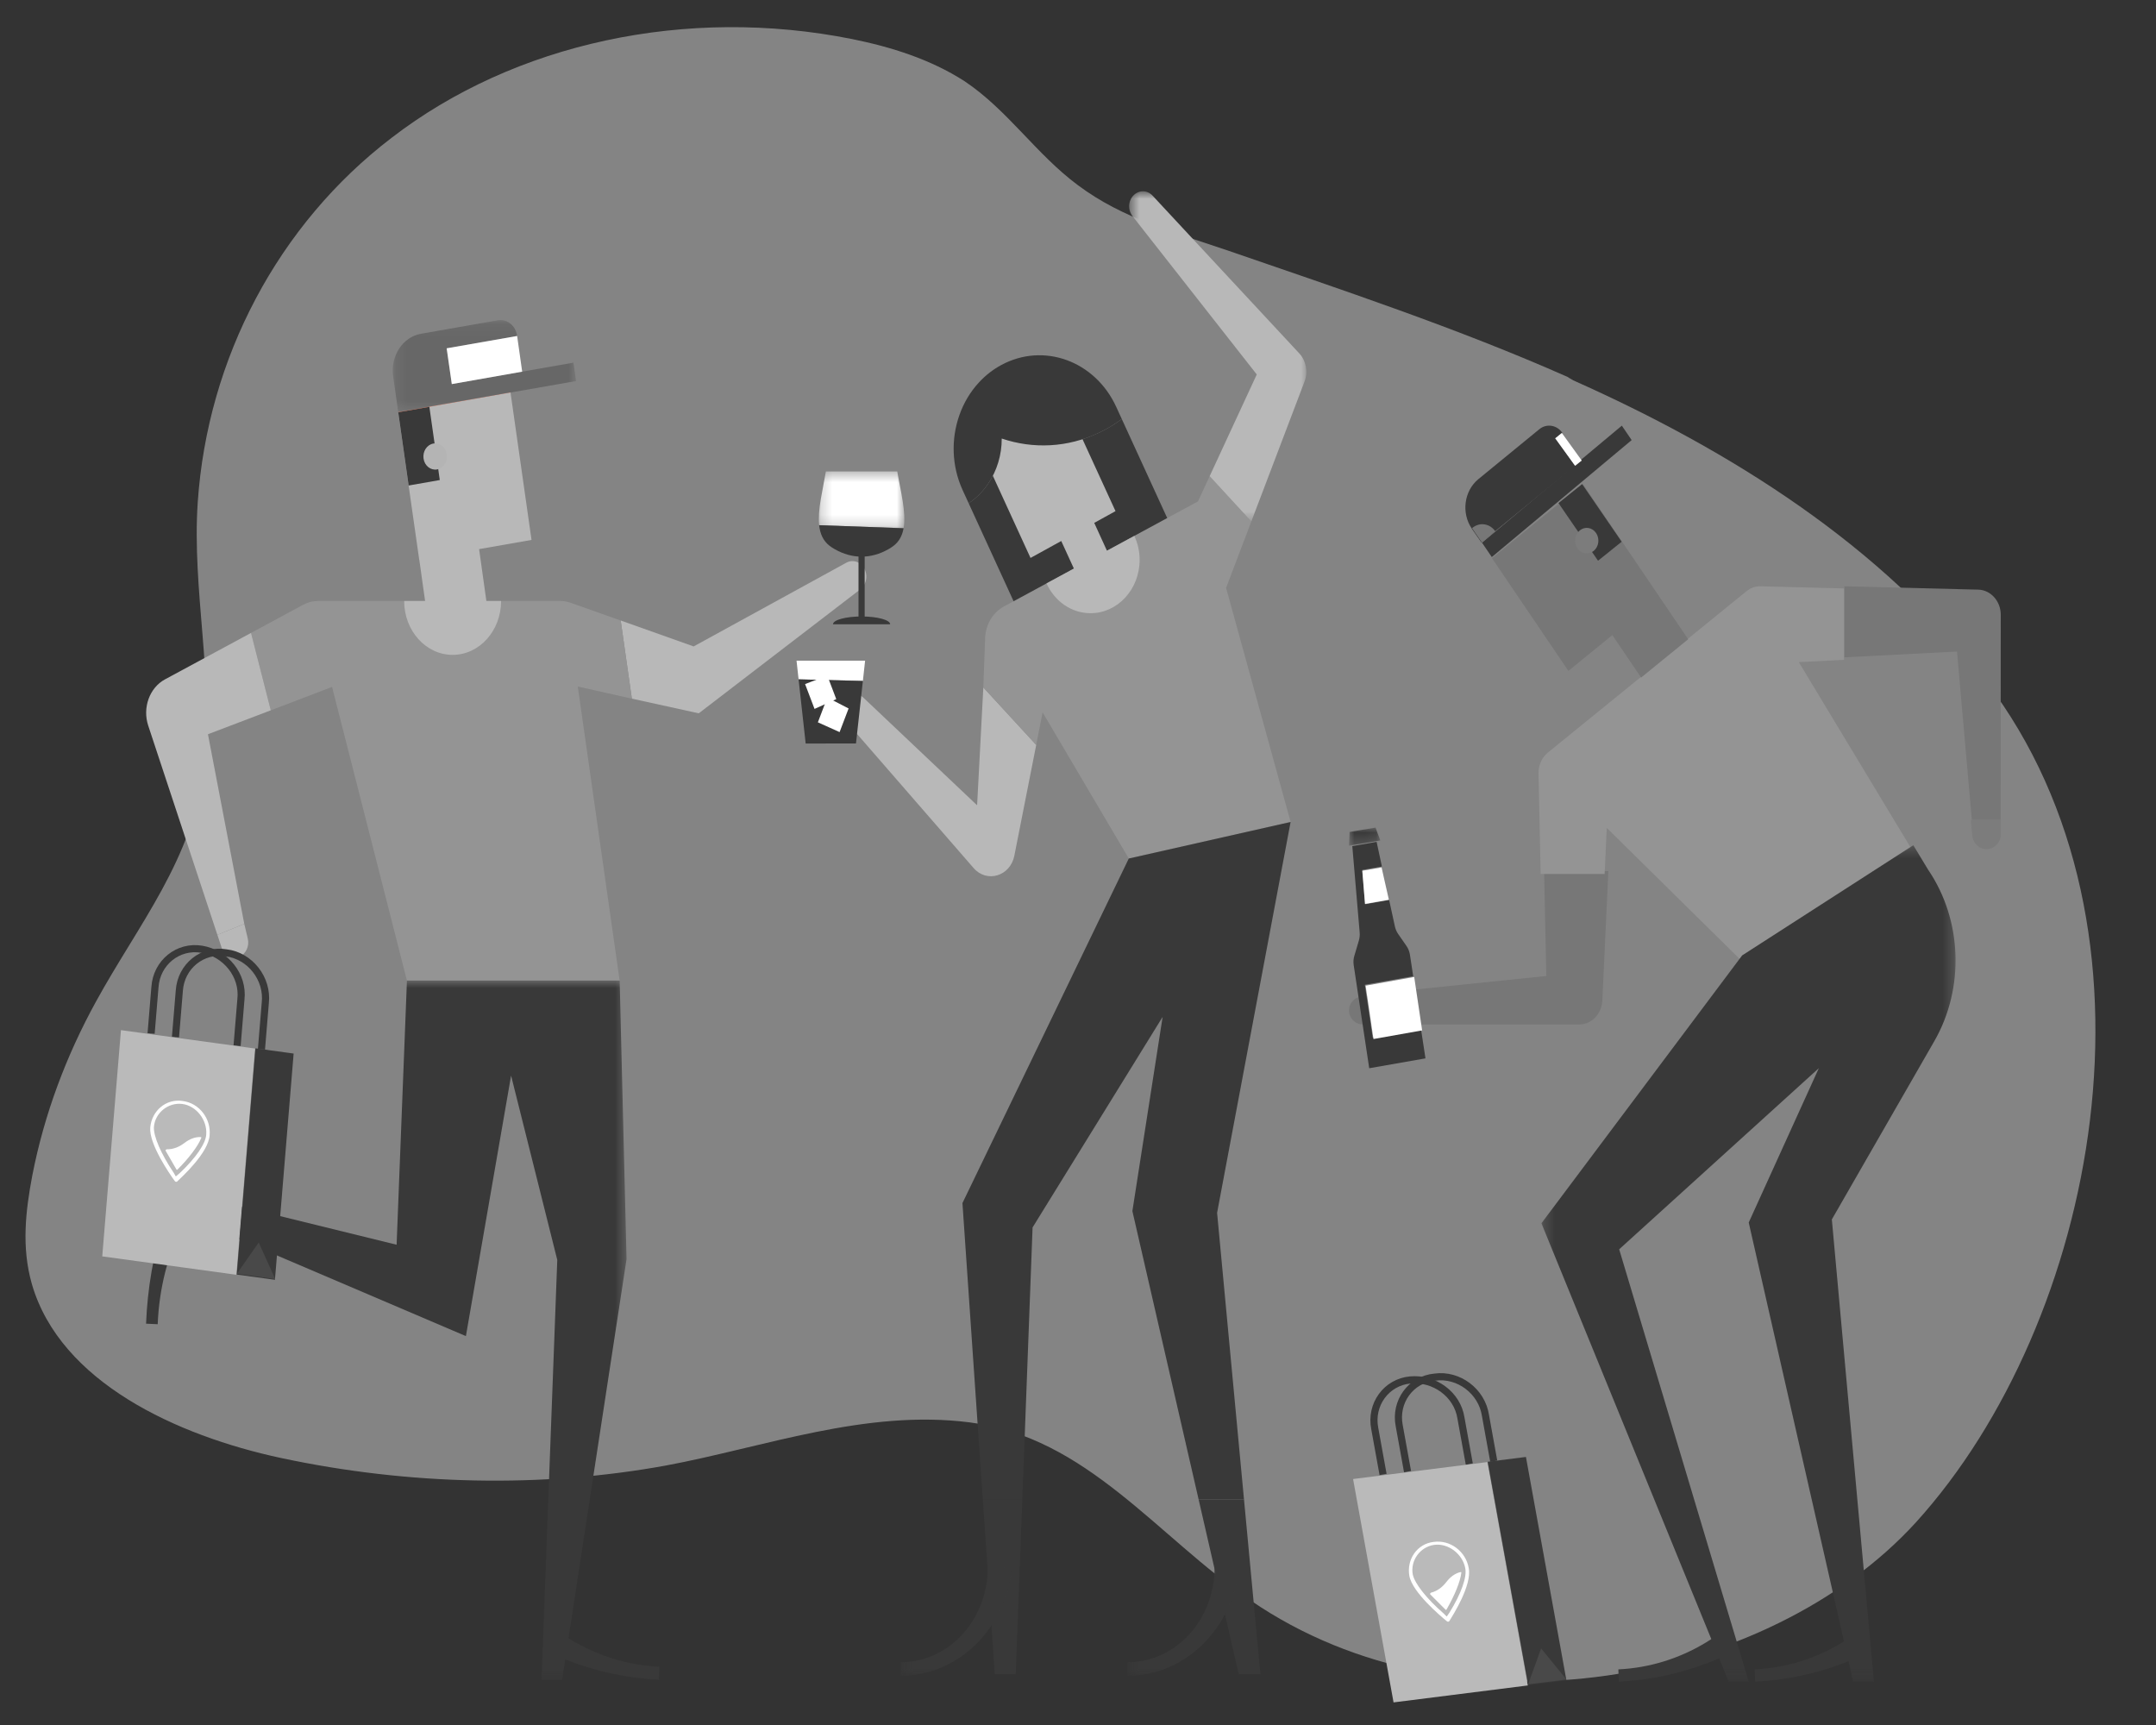 <?xml version="1.0" encoding="UTF-8"?>
<svg width="200px" height="160px" viewBox="0 0 200 160" version="1.1" xmlns="http://www.w3.org/2000/svg" xmlns:xlink="http://www.w3.org/1999/xlink">
    <rect x="0" y="0" width="200" height="160" fill="#333333" stroke="none"/>
    <!-- Generator: Sketch 54.1 (76490) - https://sketchapp.com -->
    <title>Card_Image/On_Demand/Available Copy</title>
    <desc>Created with Sketch.</desc>
    <defs>
        <polygon id="path-1" points="0.269 0.311 38.686 0.311 38.686 77.89 0.269 77.89"></polygon>
        <polygon id="path-3" points="0 0.031 2.908 0.031 2.908 1.706 0 1.706"></polygon>
        <polygon id="path-5" points="0.558 0.808 16.994 0.808 16.994 31.431 0.558 31.431"></polygon>
        <polygon id="path-7" points="0.342 0.111 10.669 0.111 10.669 10.134 0.342 10.134"></polygon>
        <polygon id="path-9" points="0.412 0.111 10.739 0.111 10.739 10.134 0.412 10.134"></polygon>
        <polygon id="path-11" points="0 0.816 44.571 0.816 44.571 65.666 0 65.666"></polygon>
        <polygon id="path-13" points="0.194 0.1 17.203 0.1 17.203 8.631 0.194 8.631"></polygon>
        <polygon id="path-15" points="0.264 0.497 8.196 0.497 8.196 5.765 0.264 5.765"></polygon>
    </defs>
    <g id="symbols" stroke="none" stroke-width="1" fill="none" fill-rule="evenodd">
        <g id="Card_Image/On_Demand/Available-Copy">
            <g id="Image" transform="translate(-5, -9)">
                <path d="M81.257,149.491 C92.357,151.226 103.588,151.874 114.822,152.667 C119.92,153.008 124.929,152.981 129.753,154.912 C134.254,156.686 137.841,159.953 142.416,161.51 C146.025,162.667 149.846,162.814 153.498,162.589 C169.137,161.586 183.648,154.135 192.405,142.678 C200.473,132.215 203.602,118.505 201.021,105.378 C199.454,97.384 195.275,89.873 194.104,81.822 C192.841,73.331 196.225,66.109 198.158,58.176 C199.52,52.624 200.081,46.895 199.687,41.13 C199.437,37.773 198.949,34.406 197.117,31.352 C192.206,23.23 180.463,21.253 170.616,21.75 C158.466,22.377 146.458,25.338 135.937,30.322 C127.614,34.298 119.423,40.172 109.756,41.476 C98.902,42.953 90.279,35.782 80.323,32.271 C58.164,24.436 31.87,37.26 22.573,55.246 C11.164,77.446 13.517,114.584 36.499,132.276 C49.005,141.925 64.963,146.83 80.696,149.324 C80.937,149.406 81.096,149.412 81.257,149.491 Z" id="Path" fill="#D6D6D6" fill-rule="nonzero" opacity="0.5" transform="translate(108.905, 92.178) rotate(-165) translate(-108.905, -92.178) "></path>
                <g id="Group-2" transform="translate(18, 25.878)">
                    <g id="Group-47" transform="translate(112.138, 22.602)">
                        <path d="M25.03,116.496 C27.874,116.361 30.605,115.778 33.164,114.809 C33.835,114.561 34.492,114.281 35.135,113.976 L35.166,111.416 C34.482,111.974 33.761,112.482 33.009,112.929 C30.616,114.355 27.896,115.221 24.987,115.361 L25.03,116.496 Z" id="Fill-1" fill="#393939"></path>
                        <path d="M37.678,116.496 C40.522,116.361 43.252,115.778 45.811,114.809 C46.483,114.561 47.14,114.281 47.783,113.976 L47.814,111.416 C47.13,111.974 46.409,112.482 45.657,112.929 C43.263,114.355 40.543,115.221 37.634,115.361 L37.678,116.496 Z" id="Fill-3" fill="#393939"></path>
                        <path d="M0,54.246 C0,54.602 0.145,54.926 0.374,55.16 C0.614,55.394 0.932,55.539 1.296,55.539 L2.468,55.539 L2.468,52.83 L1.173,52.953 C0.502,53.014 0,53.577 0,54.246" id="Fill-5" fill="#777777"></path>
                        <path d="M45.963,14.901 L45.963,21.49 L56.403,20.953 L57.779,36.574 L60.451,36.574 L60.462,17.547 C60.462,16.279 59.53,15.239 58.368,15.21 L45.963,14.901 Z" id="Fill-7" fill="#777777"></path>
                        <path d="M2.468,52.677 L2.468,55.539 L21.378,55.539 C22.51,55.539 23.443,54.562 23.502,53.317 L24.061,41.315 L18.098,41.315 L18.307,51.046 L2.468,52.677 Z" id="Fill-9" fill="#777777"></path>
                        <path d="M17.584,32.275 L17.78,41.588 L23.715,41.588 L23.912,37.31 L36.218,49.443 L52.133,39.182 L41.727,21.936 L45.916,21.719 L45.916,15.101 L38.182,14.901 C37.713,14.889 37.25,15.047 36.872,15.358 L18.445,30.327 C17.887,30.784 17.568,31.506 17.584,32.275" id="Fill-11" fill="#949494"></path>
                        <path d="M57.685,36.574 L57.819,38.027 C57.886,38.76 58.492,39.311 59.193,39.283 C59.549,39.265 59.866,39.102 60.094,38.852 C60.323,38.608 60.462,38.272 60.462,37.899 L60.462,36.574 L57.685,36.574 Z" id="Fill-13" fill="#7C7C7C"></path>
                        <polygon id="Fill-15" fill="#F47153" points="37.634 14.901 37.634 14.905 37.643 14.901"></polygon>
                        <g id="Group-19" transform="translate(17.583, 38.606)">
                            <mask id="mask-2" fill="white">
                                <use xlink:href="#path-1"></use>
                            </mask>
                            <g id="Clip-18"></g>
                            <path d="M0.269,35.378 L17.639,77.891 L19.498,77.891 L7.481,37.791 L26.004,20.989 L19.498,35.308 L29.185,77.891 L31.112,77.891 L27.209,35.021 L36.71,18.493 C39.54,13.572 39.312,7.244 36.142,2.586 L34.766,0.311 L18.887,10.533 L0.269,35.378 Z" id="Fill-17" fill="#393939" mask="url(#mask-2)"></path>
                        </g>
                        <polygon id="Fill-22" fill="#777777" points="31.465 19.811 27.099 23.367 24.429 19.428 20.353 22.748 13.265 12.292 21.706 5.418 27.984 14.674 28.795 15.872"></polygon>
                        <polygon id="Fill-24" fill="#393939" points="23.103 12.53 25.295 10.766 21.626 5.418 19.434 7.182"></polygon>
                        <path d="M21.19,11.374 C21.546,11.9 22.222,12.009 22.7,11.619 C23.178,11.228 23.278,10.486 22.923,9.961 C22.567,9.435 21.891,9.326 21.412,9.716 C20.934,10.107 20.834,10.849 21.19,11.374" id="Fill-26" fill="#7C7C7C"></path>
                        <polygon id="Fill-28" fill="#393939" points="26.221 1.341 20.328 6.27 20.283 6.31 19.657 6.833 19.492 6.974 18.635 7.685 13.257 12.182 13.249 12.191 12.339 10.857 20.977 3.628 21.447 3.229 21.566 3.13 25.311 0"></polygon>
                        <path d="M20.976,3.721 L12.281,10.837 L12.274,10.821 L11.403,9.574 C11.395,9.566 11.388,9.549 11.388,9.542 C10.404,8.091 10.674,6.053 12.003,4.96 L17.658,0.33 C18.326,-0.216 19.279,-0.069 19.783,0.656 L19.798,0.673 L19.204,1.17 L20.976,3.721 Z" id="Fill-30" fill="#393939"></path>
                        <polygon id="Fill-32" fill="#FFFFFF" points="21.593 3.236 21.468 3.333 20.974 3.725 19.126 1.175 19.744 0.677"></polygon>
                        <polygon id="Fill-34" fill="#FFFFFF" points="21.365 3.387 20.983 3.718 20.976 3.712"></polygon>
                        <path d="M13.573,9.802 L12.327,10.837 L11.414,9.512 L11.452,9.48 C12.119,8.927 13.069,9.071 13.573,9.802" id="Fill-36" fill="#777777"></path>
                        <g id="Group-40" transform="translate(0, 37.252)">
                            <mask id="mask-4" fill="white">
                                <use xlink:href="#path-3"></use>
                            </mask>
                            <g id="Clip-39"></g>
                            <polygon id="Fill-38" fill="#393939" mask="url(#mask-4)" points="-0 1.706 2.908 1.223 2.462 0.031 0.055 0.431"></polygon>
                        </g>
                        <path d="M7.095,58.688 L1.877,59.603 L0.437,50.035 C0.391,49.733 0.414,49.431 0.505,49.146 L0.912,47.774 C0.987,47.513 1.017,47.243 0.987,46.966 L0.308,39.007 L0.308,38.999 L2.563,38.606 L3.053,40.892 L1.236,41.21 L1.492,44.394 L3.724,43.994 L4.245,46.387 C4.297,46.664 4.403,46.916 4.554,47.138 L5.323,48.248 C5.496,48.492 5.609,48.778 5.655,49.08 L5.956,51.071 L1.47,51.864 L2.201,56.762 L6.68,55.978 L7.095,58.688 Z" id="Fill-41" fill="#393939"></path>
                        <polygon id="Fill-43" fill="#FFFFFF" points="6.786 56.093 6.734 56.102 2.271 56.893 1.542 51.945 6.013 51.145 6.05 51.136"></polygon>
                        <polygon id="Fill-45" fill="#FFFFFF" points="3.702 43.977 3.687 43.977 1.487 44.363 1.234 41.285 3.025 40.977 3.248 41.98"></polygon>
                    </g>
                    <g id="Group-34" transform="translate(60.89, 0.022)">
                        <path d="M30.172,21.964 L36.031,34.739 L21.785,42.462 L15.968,29.78 C16.691,29.296 17.3,28.672 17.777,27.961 C18.598,26.751 19.04,25.28 19.036,23.776 C21.93,24.755 25.139,24.638 28.1,23.216 C28.286,23.126 28.473,23.033 28.658,22.932 C29.189,22.644 29.697,22.322 30.172,21.964" id="Fill-1" fill="#393939"></path>
                        <path d="M22.233,52.194 L20.206,62.47 C19.83,64.366 17.654,65.028 16.43,63.619 L5.356,50.881 L4.403,49.78 C3.983,49.298 3.939,48.564 4.293,48.023 C4.542,47.637 4.934,47.438 5.328,47.438 C5.627,47.438 5.926,47.553 6.17,47.781 L7.228,48.781 L16.751,57.793 L17.328,46.861 L22.233,52.194 Z" id="Fill-3" fill="#B8B8B8"></path>
                        <path d="M45.833,59.34 L30.822,62.729 L22.825,49.172 L22.233,52.194 L17.327,46.861 L17.496,42.275 C17.542,41.03 18.208,39.911 19.233,39.356 L37.239,29.607 L38.324,27.266 L42.19,31.468 L39.847,37.626 L45.833,59.34 Z" id="Fill-5" fill="#949494"></path>
                        <g id="Group-9" transform="translate(30.295, 0.036)">
                            <mask id="mask-6" fill="white">
                                <use xlink:href="#path-5"></use>
                            </mask>
                            <g id="Clip-8"></g>
                            <path d="M16.827,18.458 L11.894,31.431 L8.029,27.23 L12.398,17.796 L0.864,3.101 C0.521,2.663 0.459,2.036 0.714,1.53 C0.953,1.061 1.39,0.808 1.839,0.808 C2.16,0.808 2.481,0.941 2.735,1.212 L16.341,15.841 C16.976,16.525 17.169,17.559 16.827,18.458" id="Fill-7" fill="#B8B8B8" mask="url(#mask-6)"></path>
                        </g>
                        <polygon id="Fill-10" fill="#393939" points="20.945 122.19 20.33 138.401 18.392 138.401 17.279 122.19"></polygon>
                        <polygon id="Fill-12" fill="#393939" points="43.033 138.401 41.022 138.401 37.302 122.19 41.51 122.19"></polygon>
                        <polygon id="Fill-14" fill="#393939" points="39.013 95.594 41.51 122.19 37.302 122.19 31.155 95.432 33.961 77.419 21.897 96.949 20.945 122.19 17.279 122.19 15.391 94.691 30.821 62.732 45.832 59.342"></polygon>
                        <path d="M31.827,35.028 C31.827,37.764 29.784,39.977 27.275,39.977 C25.48,39.977 23.934,38.854 23.189,37.215 L25.729,35.839 L24.556,33.28 L21.705,34.851 L16.353,23.179 L25.138,20.806 L29.59,30.51 L27.616,31.599 L28.797,34.184 L31.337,32.807 C31.648,33.474 31.827,34.235 31.827,35.028" id="Fill-16" fill="#B8B8B8"></path>
                        <path d="M29.658,20.843 L30.172,21.964 C29.697,22.322 29.189,22.644 28.658,22.932 C28.472,23.033 28.286,23.125 28.1,23.217 C25.139,24.638 21.93,24.755 19.036,23.776 C19.04,25.28 18.598,26.751 17.777,27.961 C17.3,28.672 16.691,29.296 15.968,29.779 L15.411,28.567 C14.373,26.303 14.334,23.783 15.11,21.596 C15.503,20.48 16.113,19.448 16.91,18.584 C17.5,17.942 18.192,17.391 18.982,16.963 C22.917,14.83 27.696,16.568 29.658,20.843" id="Fill-18" fill="#393939"></path>
                        <g id="Group-22" transform="translate(9.322, 128.403)">
                            <mask id="mask-8" fill="white">
                                <use xlink:href="#path-7"></use>
                            </mask>
                            <g id="Clip-21"></g>
                            <path d="M10.669,0.111 C10.087,5.752 5.691,10.134 0.342,10.134 L0.342,8.876 C4.8,8.876 8.41,4.951 8.41,0.111 L10.669,0.111 Z" id="Fill-20" fill="#393939" mask="url(#mask-8)"></path>
                        </g>
                        <g id="Group-25" transform="translate(30.295, 128.403)">
                            <mask id="mask-10" fill="white">
                                <use xlink:href="#path-9"></use>
                            </mask>
                            <g id="Clip-24"></g>
                            <path d="M10.739,0.111 C10.157,5.752 5.761,10.134 0.412,10.134 L0.412,8.876 C4.87,8.876 8.48,4.951 8.48,0.111 L10.739,0.111 Z" id="Fill-23" fill="#393939" mask="url(#mask-10)"></path>
                        </g>
                        <polygon id="Fill-26" fill="#FFFFFF" points="6.361 44.379 6.154 46.261 0.191 46.112 0.001 44.379"></polygon>
                        <polygon id="Fill-28" fill="#393939" points="6.154 46.261 5.515 52.059 0.848 52.065 0.19 46.111"></polygon>
                        <polygon id="Fill-30" fill="#FFFFFF" points="4.829 48.814 3.994 51.005 1.98 50.098 2.857 47.794"></polygon>
                        <polygon id="Fill-32" fill="#FFFFFF" points="2.851 45.755 3.685 47.946 1.67 48.854 0.793 46.55"></polygon>
                    </g>
                    <g id="Group-38" transform="translate(0.55, 12.379)">
                        <path d="M47.573,126.544 C44.622,126.401 41.789,125.784 39.134,124.759 C38.437,124.496 37.756,124.2 37.089,123.877 L37.056,121.169 C37.766,121.759 38.514,122.296 39.294,122.769 C41.778,124.278 44.6,125.195 47.618,125.343 L47.573,126.544 Z" id="Fill-1" fill="#393939"></path>
                        <path d="M0,93.519 C0.128,90.239 0.683,87.091 1.606,84.139 C1.842,83.365 2.109,82.607 2.399,81.865 L4.835,81.83 C4.304,82.619 3.821,83.449 3.396,84.318 C2.038,87.077 1.214,90.214 1.079,93.569 L0,93.519 Z" id="Fill-3" fill="#393939"></path>
                        <path d="M51.269,36.906 L45.065,35.544 L44.028,28.295 L50.795,30.702 L64.988,22.92 C65.663,22.577 66.458,22.935 66.728,23.704 C66.945,24.323 66.751,25.028 66.258,25.406 L51.269,36.906 Z" id="Fill-5" fill="#B8B8B8"></path>
                        <path d="M8.641,59.489 C8.312,59.623 7.966,59.596 7.673,59.45 C7.376,59.294 7.135,59.022 7.012,58.652 L6.616,57.453 L9.11,56.434 L9.436,57.804 C9.605,58.512 9.257,59.237 8.641,59.489" id="Fill-7" fill="#B8B8B8"></path>
                        <path d="M40.048,34.42 L43.931,61.696 L24.199,61.696 L17.254,34.457 L11.572,36.627 L9.74,29.448 L14.578,26.834 C15,26.606 15.463,26.487 15.933,26.487 L38.434,26.487 C38.753,26.487 39.071,26.543 39.376,26.65 L44.029,28.299 L45.063,35.545 L40.048,34.42 Z" id="Fill-9" fill="#949494"></path>
                        <path d="M5.74,38.846 L9.109,56.432 L6.615,57.453 L0.199,38.047 C-0.35,36.385 0.322,34.531 1.755,33.757 L9.737,29.448 L11.569,36.627 L5.74,38.846 Z" id="Fill-11" fill="#B8B8B8"></path>
                        <g id="Group-15" transform="translate(0, 60.878)">
                            <mask id="mask-12" fill="white">
                                <use xlink:href="#path-11"></use>
                            </mask>
                            <g id="Clip-14"></g>
                            <polygon id="Fill-13" fill="#393939" mask="url(#mask-12)" points="44.571 26.651 38.599 65.666 36.685 65.666 38.145 26.728 33.861 9.63 29.669 33.794 -0 21.129 -0 19.61 23.242 25.319 24.2 0.816 43.933 0.816"></polygon>
                        </g>
                        <path d="M31.568,26.485 L32.934,26.485 C32.934,29.248 30.923,31.483 28.438,31.483 C25.952,31.483 23.942,29.248 23.942,26.485 L25.883,26.485 L25.346,22.657 L25.338,22.657 L24.356,15.774 L23.389,8.985 L23.389,8.96 L26.274,8.457 L33.808,7.135 L33.808,7.152 L35.757,20.823 L30.893,21.675 L31.568,26.485 Z" id="Fill-16" fill="#B8B8B8"></path>
                        <polygon id="Fill-18" fill="#393939" points="27.246 15.269 24.359 15.776 23.39 8.967 26.277 8.459"></polygon>
                        <polygon id="Fill-20" fill="#F47153" points="33.808 7.135 33.808 7.153 26.274 8.482 23.39 8.985 23.39 8.961 26.274 8.457"></polygon>
                        <g id="Group-24" transform="translate(22.689, 0.329)">
                            <mask id="mask-14" fill="white">
                                <use xlink:href="#path-13"></use>
                            </mask>
                            <g id="Clip-23"></g>
                            <path d="M11.119,6.823 L11.119,6.805 L3.585,8.128 L0.7,8.631 L0.463,6.95 L0.232,5.322 C-0.036,3.437 1.115,1.672 2.81,1.373 L9.953,0.12 C10.797,-0.025 11.595,0.614 11.725,1.552 L11.725,1.579 L5.196,2.721 L5.672,6.038 L12.201,4.886 L16.958,4.051 L17.203,5.757 L11.119,6.823 Z" id="Fill-22" fill="#676767" mask="url(#mask-14)"></path>
                        </g>
                        <polygon id="Fill-25" fill="#FFFFFF" points="34.89 5.216 28.361 6.368 27.885 3.051 34.414 1.908 34.422 1.908"></polygon>
                        <path d="M27.9,12.896 C27.994,13.559 27.586,14.181 26.989,14.285 C26.393,14.39 25.833,13.937 25.74,13.273 C25.645,12.611 26.053,11.988 26.65,11.884 C27.246,11.779 27.807,12.233 27.9,12.896" id="Fill-27" fill="#B4B4B4"></path>
                        <g id="Group-31" transform="translate(62.144, 13.974)">
                            <mask id="mask-16" fill="white">
                                <use xlink:href="#path-15"></use>
                            </mask>
                            <g id="Clip-30"></g>
                            <path d="M8.127,5.765 L0.294,5.484 C0.138,4.057 0.629,2.24 0.918,0.497 L7.542,0.497 C7.85,2.356 8.388,4.303 8.127,5.765" id="Fill-29" fill="#FFFFFF" mask="url(#mask-16)"></path>
                        </g>
                        <path d="M70.271,19.739 C70.153,20.397 69.875,20.961 69.34,21.371 C69.184,21.49 69.022,21.593 68.857,21.688 C68.047,22.145 67.211,22.375 66.373,22.374 C65.537,22.374 64.701,22.145 63.891,21.686 C63.725,21.593 63.563,21.49 63.408,21.371 C62.8,20.903 62.522,20.239 62.438,19.458 L70.271,19.739 Z" id="Fill-32" fill="#393939"></path>
                        <path d="M69.025,28.645 L63.722,28.645 C63.722,28.246 64.909,27.922 66.374,27.922 C67.838,27.922 69.025,28.246 69.025,28.645" id="Fill-34" fill="#393939"></path>
                        <path d="M66.374,27.959 L66.374,22.1" id="Stroke-36" stroke="#393939" stroke-width="0.571" stroke-linecap="round" stroke-linejoin="round"></path>
                    </g>
                </g>
            </g>
            <g id="Group" transform="translate(134.5, 145) rotate(-315) translate(-134.5, -145) translate(119, 131)">
                <path d="M6.712,10.769 L3.161,8.308 C1.268,7.04 0.873,4.505 2.293,2.79 C3.635,1 6.317,0.627 8.132,1.969 L11.682,4.43" id="Path" stroke="#393939" stroke-width="0.662"></path>
                <g transform="translate(0, 0.746)">
                    <path d="M5.291,11.813 L1.741,9.352 C-0.152,8.084 -0.547,5.549 0.873,3.834 C2.293,2.119 4.897,1.671 6.712,3.013 L10.262,5.474" id="Path" stroke="#393939" stroke-width="0.662"></path>
                    <polygon id="Rectangle" fill="#BABABA" fill-rule="nonzero" transform="translate(16.123, 15.116) rotate(-53.744) translate(-16.123, -15.116) " points="9.566 4.422 22.12 4.762 22.681 25.811 10.127 25.471"></polygon>
                    <polygon id="Rectangle" fill="#393939" fill-rule="nonzero" transform="translate(21.069, 8.703) rotate(-53.744) translate(-21.069, -8.703) " points="19 -1.87 22.576 -1.773 23.138 19.276 19.562 19.179"></polygon>
                    <polygon id="Path" fill="#FFFFFF" fill-rule="nonzero" opacity="0.08" points="27.067 12.857 28.566 16.063 30.775 13.229"></polygon>
                </g>
                <g transform="translate(11.919, 12.185)" fill="#FFFFFF">
                    <path d="M1.105,1.491 C0.158,2.685 0.473,4.4 1.736,5.294 C2.998,6.189 6.47,5.891 7.18,5.816 C7.259,5.816 7.337,5.742 7.337,5.667 C7.18,4.996 6.47,1.79 5.128,0.895 C3.866,-3.41925377e-11 2.051,0.224 1.105,1.491 Z M6.864,5.518 L6.47,5.518 C4.339,5.667 2.604,5.444 1.894,4.996 C0.789,4.25 0.552,2.685 1.341,1.641 C2.13,0.597 3.787,0.373 4.892,1.119 C5.602,1.566 6.312,3.057 6.785,5.071 L6.864,5.518 Z" id="Shape"></path>
                    <path d="M4.971,1.715 C5.444,2.312 5.996,3.579 6.391,5.071 C6.391,5.145 6.391,5.145 6.312,5.145 C6.154,5.145 5.917,5.145 5.759,5.145 C5.207,5.145 4.734,5.145 4.339,5.145 C4.26,5.145 4.26,5.071 4.26,4.996 C4.576,4.474 4.655,3.878 4.576,3.281 C4.497,2.685 4.576,2.088 4.892,1.641 C4.892,1.715 4.971,1.641 4.971,1.715 Z" id="Path"></path>
                </g>
            </g>
            <g id="Group" transform="translate(17.874, 105.423) rotate(-300) translate(-17.874, -105.423) translate(2.374, 91.423)">
                <path d="M6.712,10.769 L3.161,8.308 C1.268,7.04 0.873,4.505 2.293,2.79 C3.635,1 6.317,0.627 8.132,1.969 L11.682,4.43" id="Path" stroke="#393939" stroke-width="0.662"></path>
                <g transform="translate(0, 0.746)">
                    <path d="M5.291,11.813 L1.741,9.352 C-0.152,8.084 -0.547,5.549 0.873,3.834 C2.293,2.119 4.897,1.671 6.712,3.013 L10.262,5.474" id="Path" stroke="#393939" stroke-width="0.662"></path>
                    <polygon id="Rectangle" fill="#BABABA" fill-rule="nonzero" transform="translate(16.123, 15.116) rotate(-53.744) translate(-16.123, -15.116) " points="9.566 4.422 22.12 4.762 22.681 25.811 10.127 25.471"></polygon>
                    <polygon id="Rectangle" fill="#393939" fill-rule="nonzero" transform="translate(21.069, 8.703) rotate(-53.744) translate(-21.069, -8.703) " points="19 -1.87 22.576 -1.773 23.138 19.276 19.562 19.179"></polygon>
                    <polygon id="Path" fill="#FFFFFF" fill-rule="nonzero" opacity="0.08" points="27.067 12.857 28.566 16.063 30.775 13.229"></polygon>
                </g>
                <g transform="translate(11.053, 11.685)" fill="#FFFFFF">
                    <path d="M1.105,1.491 C0.158,2.685 0.473,4.4 1.736,5.294 C2.998,6.189 6.47,5.891 7.18,5.816 C7.259,5.816 7.337,5.742 7.337,5.667 C7.18,4.996 6.47,1.79 5.128,0.895 C3.866,-2.60902411e-15 2.051,0.224 1.105,1.491 Z M6.864,5.518 L6.47,5.518 C4.339,5.667 2.604,5.444 1.894,4.996 C0.789,4.25 0.552,2.685 1.341,1.641 C2.13,0.597 3.787,0.373 4.892,1.119 C5.602,1.566 6.312,3.057 6.785,5.071 L6.864,5.518 Z" id="Shape"></path>
                    <path d="M4.971,1.715 C5.444,2.312 5.996,3.579 6.391,5.071 C6.391,5.145 6.391,5.145 6.312,5.145 C6.154,5.145 5.917,5.145 5.759,5.145 C5.207,5.145 4.734,5.145 4.339,5.145 C4.26,5.145 4.26,5.071 4.26,4.996 C4.576,4.474 4.655,3.878 4.576,3.281 C4.497,2.685 4.576,2.088 4.892,1.641 C4.892,1.715 4.971,1.641 4.971,1.715 Z" id="Path"></path>
                </g>
            </g>
        </g>
    </g>
</svg>